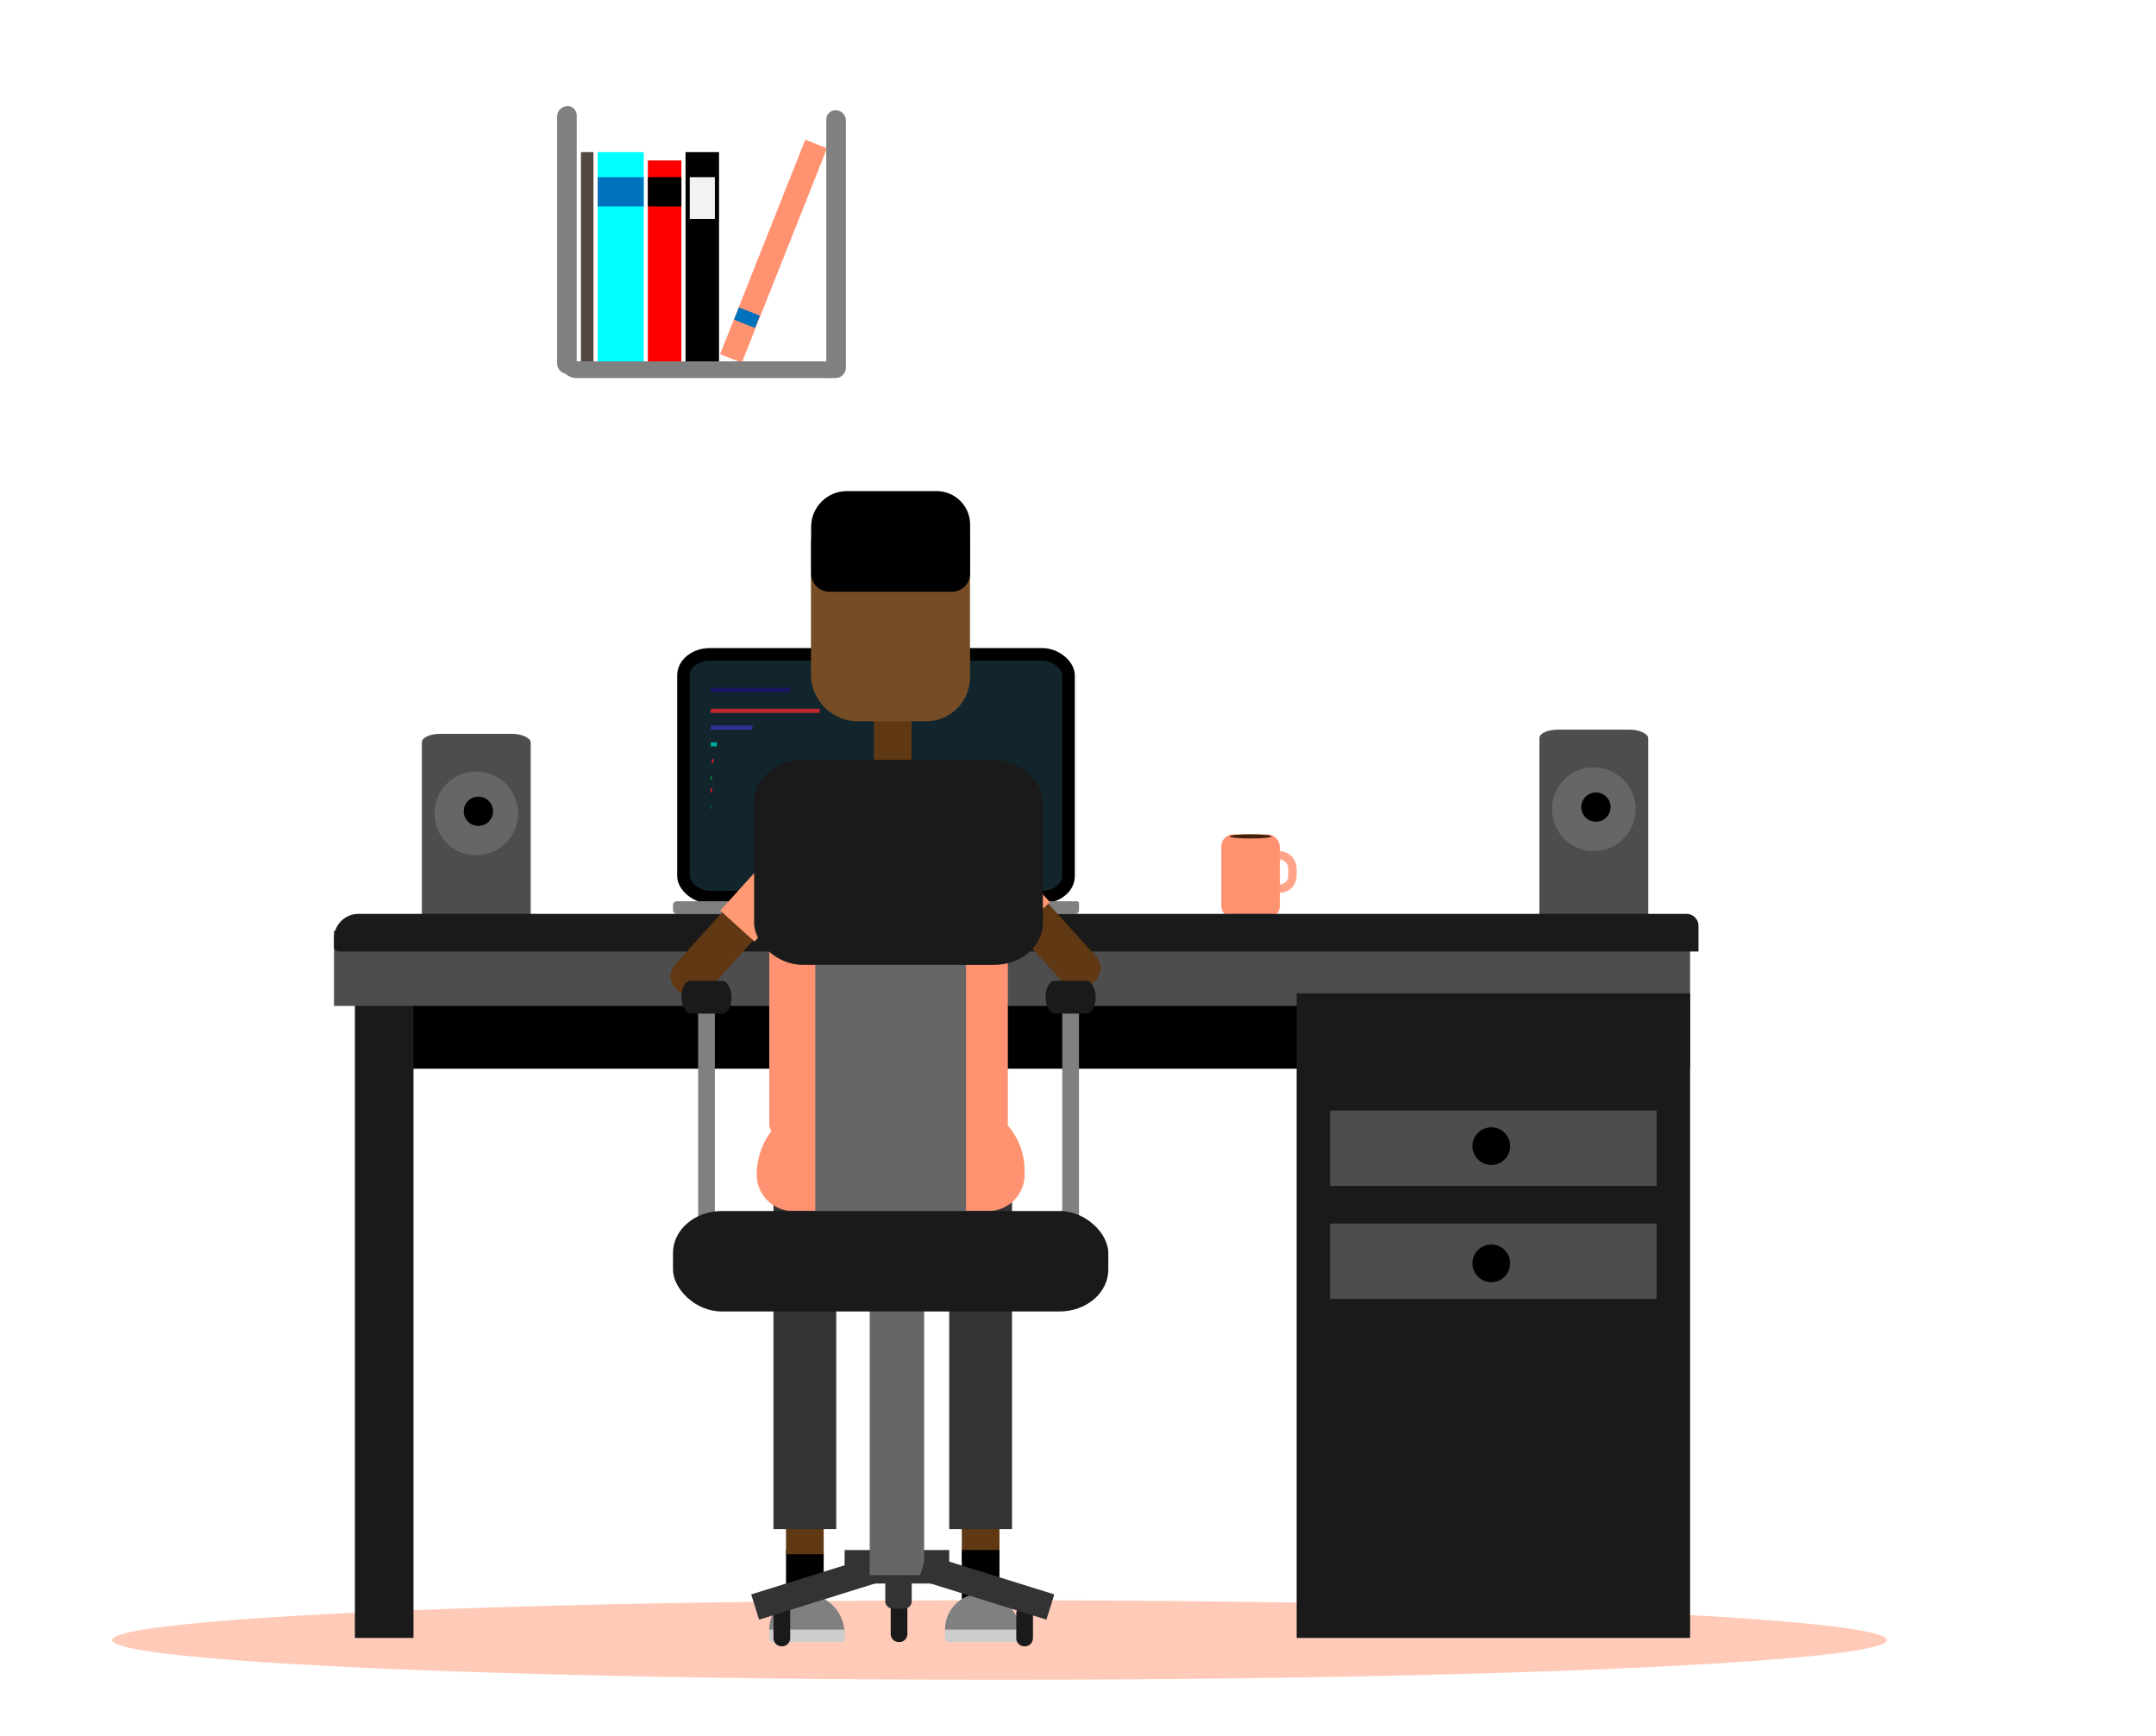 <svg id="e6nd6bj1vrfy1" xmlns="http://www.w3.org/2000/svg" xmlns:xlink="http://www.w3.org/1999/xlink" viewBox="0 0 515.1 414.69" shape-rendering="geometricPrecision" text-rendering="geometricPrecision"><style><![CDATA[#e6nd6bj1vrfy9_ts {animation: e6nd6bj1vrfy9_ts__ts 5000ms linear infinite normal forwards}@keyframes e6nd6bj1vrfy9_ts__ts { 0% {transform: translate(169.79px,177.83px) scale(0.057,1)} 20% {transform: translate(169.79px,177.83px) scale(0.766,1)} 100% {transform: translate(169.79px,177.83px) scale(0.766,1)} }#e6nd6bj1vrfy10_ts {animation: e6nd6bj1vrfy10_ts__ts 5000ms linear infinite normal forwards}@keyframes e6nd6bj1vrfy10_ts__ts { 0% {transform: translate(170.092px,181.83px) scale(0.01,0.961)} 20% {transform: translate(170.092px,181.83px) scale(0.01,0.961)} 40% {transform: translate(170.092px,181.83px) scale(0.639,0.961)} 100% {transform: translate(170.092px,181.83px) scale(0.639,0.961)} }#e6nd6bj1vrfy11_ts {animation: e6nd6bj1vrfy11_ts__ts 5000ms linear infinite normal forwards}@keyframes e6nd6bj1vrfy11_ts__ts { 0% {transform: translate(169.79px,185.83px) scale(0.022,1)} 40% {transform: translate(169.79px,185.83px) scale(0.022,1)} 60% {transform: translate(169.79px,185.83px) scale(1.435,1)} 100% {transform: translate(169.79px,185.83px) scale(1.435,1)} }#e6nd6bj1vrfy12_ts {animation: e6nd6bj1vrfy12_ts__ts 5000ms linear infinite normal forwards}@keyframes e6nd6bj1vrfy12_ts__ts { 0% {transform: translate(169.79px,188.83px) scale(0.009,1)} 60% {transform: translate(169.79px,188.83px) scale(0.009,1)} 80% {transform: translate(169.79px,188.83px) scale(0.668,1)} 100% {transform: translate(169.79px,188.83px) scale(0.668,1)} }#e6nd6bj1vrfy13_ts {animation: e6nd6bj1vrfy13_ts__ts 5000ms linear infinite normal forwards}@keyframes e6nd6bj1vrfy13_ts__ts { 0% {transform: translate(169.777px,192.83px) scale(0.007,0.838)} 80% {transform: translate(169.777px,192.83px) scale(0.007,0.838)} 100% {transform: translate(169.777px,192.83px) scale(0.807,0.838)} }#e6nd6bj1vrfy45_tr {animation: e6nd6bj1vrfy45_tr__tr 5000ms linear infinite normal forwards}@keyframes e6nd6bj1vrfy45_tr__tr { 0% {transform: translate(237.632px,203.649px) rotate(0deg)} 22% {transform: translate(237.632px,203.649px) rotate(-8deg)} 40% {transform: translate(237.632px,203.649px) rotate(0deg)} 100% {transform: translate(237.632px,203.649px) rotate(0deg)} }#e6nd6bj1vrfy48_tr {animation: e6nd6bj1vrfy48_tr__tr 5000ms linear infinite normal forwards}@keyframes e6nd6bj1vrfy48_tr__tr { 0% {transform: translate(185.289px,207.33px) rotate(0deg)} 20% {transform: translate(185.289px,207.33px) rotate(5deg)} 40% {transform: translate(185.289px,207.33px) rotate(0deg)} 100% {transform: translate(185.289px,207.33px) rotate(0deg)} }]]></style><g id="e6nd6bj1vrfy2"><g id="e6nd6bj1vrfy3"><rect id="e6nd6bj1vrfy4" width="92" height="58" rx="6.35" ry="5" transform="matrix(1 0 0 1 163.29 156.33)" fill="rgb(18,37,45)" stroke="rgb(0,0,0)" stroke-width="3" stroke-miterlimit="10"/><path id="e6nd6bj1vrfy5" d="M161.67,215.33L257.33,215.33C257.584,215.33,257.79,215.536,257.79,215.79L257.79,217.45C257.79,217.936,257.396,218.33,256.91,218.33L161.67,218.33C161.184,218.33,160.79,217.936,160.79,217.45L160.79,216.21C160.79,215.724,161.184,215.33,161.67,215.33Z" fill="rgb(128,128,128)" stroke="none" stroke-width="1"/><rect id="e6nd6bj1vrfy6" width="19" height="1" rx="0" ry="0" transform="matrix(1 0 0 1 169.79 164.33)" fill="rgb(27,20,100)" stroke="none" stroke-width="1"/><rect id="e6nd6bj1vrfy7" width="26" height="1" rx="0" ry="0" transform="matrix(1 0 0 1 169.79 169.33)" fill="rgb(193,39,45)" stroke="none" stroke-width="1"/><rect id="e6nd6bj1vrfy8" width="10" height="1" rx="0" ry="0" transform="matrix(1 0 0 1 169.79 173.33)" fill="rgb(46,49,146)" stroke="none" stroke-width="1"/><g id="e6nd6bj1vrfy9_ts" transform="translate(169.79,177.83) scale(0.057,1)"><rect id="e6nd6bj1vrfy9" width="26" height="1" rx="0" ry="0" transform="translate(0.394,-0.5)" fill="rgb(0,169,157)" stroke="none" stroke-width="1"/></g><g id="e6nd6bj1vrfy10_ts" transform="translate(170.092,181.83) scale(0.01,0.961)"><rect id="e6nd6bj1vrfy10" width="34" height="1" rx="0" ry="0" transform="translate(-0.302,-0.5)" fill="rgb(237,28,36)" stroke="none" stroke-width="1"/></g><g id="e6nd6bj1vrfy11_ts" transform="translate(169.79,185.83) scale(0.022,1)"><rect id="e6nd6bj1vrfy11" width="13" height="1" rx="0" ry="0" transform="translate(0.056,-0.5)" fill="rgb(0,146,69)" stroke="none" stroke-width="1"/></g><g id="e6nd6bj1vrfy12_ts" transform="translate(169.79,188.83) scale(0.009,1)"><rect id="e6nd6bj1vrfy12" width="34" height="1" rx="0" ry="0" transform="translate(0.109,-0.5)" fill="rgb(237,28,36)" stroke="none" stroke-width="1"/></g><g id="e6nd6bj1vrfy13_ts" transform="translate(169.777,192.83) scale(0.007,0.838)"><rect id="e6nd6bj1vrfy13" width="18" height="1" rx="0" ry="0" transform="translate(0,-0.5)" fill="rgb(0,146,69)" stroke="none" stroke-width="1"/></g><ellipse id="e6nd6bj1vrfy14" rx="212" ry="9.5" transform="matrix(1 0 0 1 238.79 391.83)" opacity="0.28" fill="rgb(255,69,0)" stroke="none" stroke-width="1"/><path id="e6nd6bj1vrfy15" d="M303.83,204.33L305.56,204.33C306.417,204.33,307.238,204.67,307.844,205.276C308.45,205.882,308.79,206.703,308.79,207.56L308.79,209.29C308.79,210.947,307.447,212.29,305.79,212.29L303.88,212.29C302.223,212.29,300.88,210.947,300.88,209.29L300.88,207.38C300.867,206.584,301.17,205.816,301.723,205.244C302.276,204.672,303.034,204.343,303.83,204.33Z" fill="none" stroke="rgb(255,164,136)" stroke-width="2" stroke-miterlimit="10"/><path id="e6nd6bj1vrfy16" d="M294.69,199.33L302.69,199.33C304.397,199.33,305.78,200.713,305.78,202.42L305.78,216.42C305.78,218.022,304.482,219.32,302.88,219.32L294.69,219.32C293.088,219.32,291.79,218.022,291.79,216.42L291.79,202.23C291.79,200.628,293.088,199.33,294.69,199.33Z" fill="rgb(255,146,113)" stroke="none" stroke-width="1"/><ellipse id="e6nd6bj1vrfy17" rx="5" ry="0.5" transform="matrix(1 0 0 1 298.79 199.83)" fill="rgb(66,33,11)" stroke="none" stroke-width="1"/><rect id="e6nd6bj1vrfy18" width="5.58" height="55.15" rx="0" ry="0" transform="matrix(0.929 0.369 -0.369 0.929 192.394 33.374)" fill="rgb(255,146,113)" stroke="none" stroke-width="1"/><rect id="e6nd6bj1vrfy19" width="26" height="46" rx="4.34" ry="2" transform="matrix(1 0 0 1 367.79 174.33)" fill="rgb(77,77,77)" stroke="none" stroke-width="1"/><circle id="e6nd6bj1vrfy20" r="10" transform="matrix(1 0 0 1 380.79 193.33)" fill="rgb(102,102,102)" stroke="none" stroke-width="1"/><circle id="e6nd6bj1vrfy21" r="3.5" transform="matrix(1 0 0 1 381.29 192.83)" fill="rgb(0,0,0)" stroke="none" stroke-width="1"/><rect id="e6nd6bj1vrfy22" width="26" height="46" rx="4.34" ry="2" transform="matrix(1 0 0 1 100.79 175.33)" fill="rgb(77,77,77)" stroke="none" stroke-width="1"/><rect id="e6nd6bj1vrfy23" width="312" height="18" rx="0" ry="0" transform="matrix(1 0 0 1 91.79 237.33)" fill="rgb(0,0,0)" stroke="none" stroke-width="1"/><rect id="e6nd6bj1vrfy24" width="14" height="172" rx="0" ry="0" transform="matrix(1 0 0 1 84.79 219.33)" fill="rgb(26,26,26)" stroke="none" stroke-width="1"/><rect id="e6nd6bj1vrfy25" width="324" height="18" rx="0" ry="0" transform="matrix(1 0 0 1 79.79 222.33)" fill="rgb(77,77,77)" stroke="none" stroke-width="1"/><path id="e6nd6bj1vrfy26" d="M85.64,218.33L402.94,218.33C403.696,218.33,404.421,218.63,404.955,219.165C405.49,219.699,405.79,220.424,405.79,221.18L405.79,227.33L80.93,227.33C80.3,227.33,79.79,226.82,79.79,226.19L79.79,224.19C79.79,220.959,82.409,218.34,85.64,218.34Z" fill="rgb(26,26,26)" stroke="none" stroke-width="1"/><rect id="e6nd6bj1vrfy27" width="94" height="154" rx="5.26" ry="0" transform="matrix(1 0 0 1 309.79 237.33)" fill="rgb(26,26,26)" stroke="none" stroke-width="1"/><rect id="e6nd6bj1vrfy28" width="78" height="18" rx="3" ry="0" transform="matrix(1 0 0 1 317.79 265.33)" fill="rgb(77,77,77)" stroke="none" stroke-width="1"/><rect id="e6nd6bj1vrfy29" width="78" height="18" rx="2.89" ry="0" transform="matrix(1 0 0 1 317.79 292.33)" fill="rgb(77,77,77)" stroke="none" stroke-width="1"/><circle id="e6nd6bj1vrfy30" r="4.5" transform="matrix(1 0 0 1 356.29 273.83)" fill="rgb(0,0,0)" stroke="none" stroke-width="1"/><circle id="e6nd6bj1vrfy31" r="4.5" transform="matrix(1 0 0 1 356.29 301.83)" fill="rgb(0,0,0)" stroke="none" stroke-width="1"/><circle id="e6nd6bj1vrfy32" r="10" transform="matrix(1 0 0 1 113.79 194.33)" fill="rgb(102,102,102)" stroke="none" stroke-width="1"/><circle id="e6nd6bj1vrfy33" r="3.5" transform="matrix(1 0 0 1 114.29 193.83)" fill="rgb(0,0,0)" stroke="none" stroke-width="1"/><rect id="e6nd6bj1vrfy34" width="11" height="51" rx="0" ry="0" transform="matrix(1 0 0 1 142.79 36.33)" fill="rgb(0,255,255)" stroke="none" stroke-width="1"/><rect id="e6nd6bj1vrfy35" width="11" height="7" rx="0" ry="0" transform="matrix(1 0 0 1 142.79 42.33)" fill="rgb(0,113,188)" stroke="none" stroke-width="1"/><rect id="e6nd6bj1vrfy36" width="8" height="49" rx="0" ry="0" transform="matrix(1 0 0 1 154.79 38.33)" fill="rgb(255,0,0)" stroke="none" stroke-width="1"/><rect id="e6nd6bj1vrfy37" width="8" height="7" rx="0" ry="0" transform="matrix(1 0 0 1 154.79 42.33)" fill="rgb(0,0,0)" stroke="none" stroke-width="1"/><rect id="e6nd6bj1vrfy38" width="8" height="51" rx="0" ry="0" transform="matrix(1 0 0 1 163.79 36.33)" fill="rgb(0,0,0)" stroke="none" stroke-width="1"/><rect id="e6nd6bj1vrfy39" width="6" height="10" rx="0" ry="0" transform="matrix(1 0 0 1 164.79 42.33)" fill="rgb(242,242,242)" stroke="none" stroke-width="1"/><rect id="e6nd6bj1vrfy40" width="3" height="51" rx="0" ry="0" transform="matrix(1 0 0 1 138.79 36.33)" fill="rgb(83,71,65)" stroke="none" stroke-width="1"/><path id="e6nd6bj1vrfy41" d="M135.57,25.33L135.57,25.33C136.796,25.33,137.79,26.324,137.79,27.55L137.79,89.33L135.6,89.33C134.219,89.33,133.1,88.211,133.1,86.83L133.1,27.83C133.1,26.466,134.206,25.36,135.57,25.36Z" fill="rgb(128,128,128)" stroke="none" stroke-width="1"/><path id="e6nd6bj1vrfy42" d="M163.79,56.33L167.79,56.33L167.79,116.33C167.79,118.539,165.999,120.33,163.79,120.33L163.79,120.33L163.79,56.33Z" transform="matrix(0 1 -1 0 254.12 -77.46)" fill="rgb(128,128,128)" stroke="none" stroke-width="1"/><path id="e6nd6bj1vrfy43" d="M199.91,26.33L202.1,26.33L202.1,88.11C202.1,89.336,201.106,90.33,199.88,90.33L199.88,90.33C198.516,90.33,197.41,89.224,197.41,87.86L197.41,28.86C197.402,28.192,197.662,27.548,198.132,27.073C198.601,26.597,199.242,26.33,199.91,26.33Z" transform="matrix(-1 0 -0 -1 399.51 116.66)" fill="rgb(128,128,128)" stroke="none" stroke-width="1"/><rect id="e6nd6bj1vrfy44" width="5.39" height="3.16" rx="0" ry="0" transform="matrix(0.929 0.369 -0.369 0.929 176.541 73.435)" fill="rgb(0,113,188)" stroke="none" stroke-width="1"/><g id="e6nd6bj1vrfy45_tr" transform="translate(237.632,203.649) rotate(0)"><g id="e6nd6bj1vrfy45" transform="translate(-237.632,-203.649)"><path id="e6nd6bj1vrfy46" d="M248.43,204.92L254.22,204.92L254.22,239.46L244.22,239.46L244.22,209.13C244.22,208.013,244.664,206.943,245.453,206.153C246.243,205.364,247.313,204.92,248.43,204.92Z" transform="matrix(-0.741 0.671 -0.671 -0.741 583.1 219.55)" fill="rgb(96,56,19)" stroke="none" stroke-width="1"/><rect id="e6nd6bj1vrfy47" width="11.05" height="32.1" rx="0" ry="0" transform="matrix(-0.741 0.671 -0.671 -0.741 250.86 215.545)" fill="rgb(255,154,117)" stroke="none" stroke-width="1"/></g></g><g id="e6nd6bj1vrfy48_tr" transform="translate(185.289,207.33) rotate(0)"><g id="e6nd6bj1vrfy48" transform="translate(-185.289,-207.33)"><path id="e6nd6bj1vrfy49" d="M168.69,206.92L178.69,206.92L178.69,241.46L172.9,241.46C171.783,241.46,170.713,241.016,169.923,240.227C169.134,239.437,168.69,238.367,168.69,237.25L168.69,206.92Z" transform="matrix(0.741 0.671 -0.671 0.741 195.47 -58.58)" fill="rgb(96,56,19)" stroke="none" stroke-width="1"/><rect id="e6nd6bj1vrfy50" width="11.05" height="32.1" rx="0" ry="0" transform="matrix(0.741 0.671 -0.671 0.741 193.618 193.759)" fill="rgb(255,154,117)" stroke="none" stroke-width="1"/></g></g><rect id="e6nd6bj1vrfy51" width="9" height="26" rx="4.5" ry="0" transform="matrix(1 0 0 1 208.79 166.33)" fill="rgb(96,56,19)" stroke="none" stroke-width="1"/><path id="e6nd6bj1vrfy52" d="M221.3,172.33L205,172.33C198.787,172.33,193.75,167.293,193.75,161.08L193.75,129.94C193.75,128.187,194.446,126.506,195.686,125.266C196.926,124.026,198.607,123.33,200.36,123.33L224.9,123.33C226.717,123.33,228.459,124.052,229.744,125.336C231.028,126.621,231.75,128.363,231.75,130.18L231.75,161.84C231.75,167.618,227.078,172.308,221.3,172.33Z" fill="rgb(117,76,36)" stroke="none" stroke-width="1"/><rect id="e6nd6bj1vrfy53" width="9" height="28" rx="0" ry="0" transform="matrix(1 0 0 1 229.79 345.33)" fill="rgb(96,56,19)" stroke="none" stroke-width="1"/><rect id="e6nd6bj1vrfy54" width="9" height="15" rx="0" ry="0" transform="matrix(1 0 0 1 187.79 370.33)" fill="rgb(0,0,0)" stroke="none" stroke-width="1"/><rect id="e6nd6bj1vrfy55" width="9" height="28" rx="0" ry="0" transform="matrix(1 0 0 1 187.79 343.33)" fill="rgb(96,56,19)" stroke="none" stroke-width="1"/><rect id="e6nd6bj1vrfy56" width="15" height="87" rx="5.28" ry="0" transform="matrix(1 0 0 1 184.79 278.33)" fill="rgb(51,51,51)" stroke="none" stroke-width="1"/><rect id="e6nd6bj1vrfy57" width="15" height="87" rx="4.12" ry="0" transform="matrix(1 0 0 1 226.79 278.33)" fill="rgb(51,51,51)" stroke="none" stroke-width="1"/><path id="e6nd6bj1vrfy58" d="M192.24,380.78L192.24,380.78C194.773,380.78,197.202,381.786,198.993,383.577C200.784,385.368,201.79,387.797,201.79,390.33L201.79,390.33L183.79,390.33L183.79,389.23C183.79,384.563,187.573,380.78,192.24,380.78Z" fill="rgb(128,128,128)" stroke="none" stroke-width="1"/><rect id="e6nd6bj1vrfy59" width="9" height="15" rx="0" ry="0" transform="matrix(1 0 0 1 229.79 370.33)" fill="rgb(0,0,0)" stroke="none" stroke-width="1"/><path id="e6nd6bj1vrfy60" d="M234.24,380.78L234.24,380.78C236.773,380.78,239.202,381.786,240.993,383.577C242.784,385.368,243.79,387.797,243.79,390.33L243.79,390.33L225.79,390.33L225.79,389.23C225.79,384.563,229.573,380.78,234.24,380.78Z" fill="rgb(128,128,128)" stroke="none" stroke-width="1"/><path id="e6nd6bj1vrfy61" d="M183.79,389.33L201.79,389.33L201.79,391.49C201.79,391.954,201.414,392.33,200.95,392.33L184.73,392.33C184.211,392.33,183.79,391.909,183.79,391.39L183.79,389.33Z" fill="rgb(204,204,204)" stroke="none" stroke-width="1"/><path id="e6nd6bj1vrfy62" d="M225.79,389.33L243.79,389.33L243.79,391.49C243.79,391.954,243.414,392.33,242.95,392.33L226.73,392.33C226.211,392.33,225.79,391.909,225.79,391.39L225.79,389.33Z" fill="rgb(204,204,204)" stroke="none" stroke-width="1"/><path id="e6nd6bj1vrfy63" d="M196.5,184.33L229.14,184.33C232.233,184.33,235.199,185.56,237.385,187.749C239.57,189.938,240.795,192.907,240.79,196L240.79,268.35C240.79,270.559,238.999,272.35,236.79,272.35L187.79,272.35C185.581,272.35,183.79,270.559,183.79,268.35L183.79,197C183.812,189.996,189.496,184.33,196.5,184.33Z" fill="rgb(255,146,113)" stroke="none" stroke-width="1"/><path id="e6nd6bj1vrfy64" d="M198.14,263.33L228.5,263.33C232.82,263.33,236.964,265.046,240.019,268.101C243.074,271.156,244.79,275.3,244.79,279.62L244.79,280.68C244.79,285.457,240.917,289.33,236.14,289.33L189.44,289.33C184.663,289.33,180.79,285.457,180.79,280.68L180.79,280.68C180.79,276.078,182.618,271.665,185.872,268.412C189.125,265.158,193.538,263.33,198.14,263.33Z" fill="rgb(255,146,113)" stroke="none" stroke-width="1"/><path id="e6nd6bj1vrfy65" d="M211.55,385.33L217.85,385.33C218.921,385.33,219.79,386.199,219.79,387.27L219.79,387.38C219.79,388.451,218.921,389.32,217.85,389.32L212,389.32C211.406,389.32,210.836,389.084,210.416,388.664C209.996,388.244,209.76,387.674,209.76,387.08L209.76,387.08C209.76,386.108,210.548,385.32,211.52,385.32Z" transform="matrix(0 1 -1 0 602.12 172.54)" fill="rgb(26,26,26)" stroke="none" stroke-width="1"/><path id="e6nd6bj1vrfy66" d="M241.55,386.33L247.85,386.33C248.921,386.33,249.79,387.199,249.79,388.27L249.79,388.38C249.79,389.451,248.921,390.32,247.85,390.32L242,390.32C241.406,390.32,240.836,390.084,240.416,389.664C239.996,389.244,239.76,388.674,239.76,388.08L239.76,388.08C239.76,387.108,240.548,386.32,241.52,386.32Z" transform="matrix(0 1 -1 0 633.12 143.54)" fill="rgb(26,26,26)" stroke="none" stroke-width="1"/><path id="e6nd6bj1vrfy67" d="M183.55,386.33L189.85,386.33C190.921,386.33,191.79,387.199,191.79,388.27L191.79,388.38C191.79,389.451,190.921,390.32,189.85,390.32L184,390.32C183.406,390.32,182.836,390.084,182.416,389.664C181.996,389.244,181.76,388.674,181.76,388.08L181.76,388.08C181.76,387.108,182.548,386.32,183.52,386.32Z" transform="matrix(0 1 -1 0 575.12 201.54)" fill="rgb(26,26,26)" stroke="none" stroke-width="1"/><rect id="e6nd6bj1vrfy68" width="31.95" height="6.32" rx="3.16" ry="0" transform="matrix(-0.955 0.298 -0.298 -0.955 211.867 377.445)" fill="rgb(51,51,51)" stroke="none" stroke-width="1"/><rect id="e6nd6bj1vrfy69" width="25" height="8" rx="3.71" ry="0" transform="matrix(1 0 0 1 201.79 370.33)" fill="rgb(51,51,51)" stroke="none" stroke-width="1"/><rect id="e6nd6bj1vrfy70" width="13" height="79" rx="3.5" ry="0" transform="matrix(1 0 0 1 207.79 297.33)" fill="rgb(102,102,102)" stroke="none" stroke-width="1"/><rect id="e6nd6bj1vrfy71" width="4" height="54.86" rx="0" ry="0" transform="matrix(1 0 0 1 253.79 237.47)" fill="rgb(128,128,128)" stroke="none" stroke-width="1"/><rect id="e6nd6bj1vrfy72" width="12" height="7.84" rx="2.16" ry="5" transform="matrix(1 0 0 1 249.79 234.33)" fill="rgb(26,26,26)" stroke="none" stroke-width="1"/><rect id="e6nd6bj1vrfy73" width="4" height="54.86" rx="0" ry="0" transform="matrix(1 0 0 1 166.79 237.47)" fill="rgb(128,128,128)" stroke="none" stroke-width="1"/><rect id="e6nd6bj1vrfy74" width="36" height="85" rx="0" ry="0" transform="matrix(1 0 0 1 194.79 207.33)" fill="rgb(102,102,102)" stroke="none" stroke-width="1"/><rect id="e6nd6bj1vrfy75" width="69" height="49" rx="11.66" ry="10" transform="matrix(1 0 0 1 180.165 181.526)" fill="rgb(26,26,26)" stroke="none" stroke-width="1"/><rect id="e6nd6bj1vrfy76" width="104" height="24" rx="11.66" ry="10" transform="matrix(1 0 0 1 160.79 289.33)" fill="rgb(26,26,26)" stroke="none" stroke-width="1"/><rect id="e6nd6bj1vrfy77" width="12" height="7.84" rx="2.16" ry="5" transform="matrix(1 0 0 1 162.79 234.33)" fill="rgb(26,26,26)" stroke="none" stroke-width="1"/><rect id="e6nd6bj1vrfy78" width="31.95" height="6.32" rx="3.16" ry="0" transform="matrix(0.955 0.298 -0.298 0.955 221.379 371.406)" fill="rgb(51,51,51)" stroke="none" stroke-width="1"/><path id="e6nd6bj1vrfy79" d="M212.89,377.61L216.73,377.61C217.125,377.61,217.504,377.767,217.784,378.046C218.063,378.326,218.22,378.705,218.22,379.1L218.22,382.45C218.22,382.845,218.063,383.224,217.784,383.504C217.504,383.783,217.125,383.94,216.73,383.94L212.85,383.94C211.884,383.94,211.1,383.156,211.1,382.19L211.1,379.4C211.1,378.925,211.289,378.47,211.624,378.134C211.96,377.799,212.415,377.61,212.89,377.61Z" transform="matrix(0 -1 1 0 -166.11 595.43)" fill="rgb(51,51,51)" stroke="none" stroke-width="1"/><path id="e6nd6bj1vrfy80" d="M202.33,117.33L223.78,117.33C228.198,117.33,231.78,120.912,231.78,125.33L231.78,137C231.78,138.159,231.32,139.271,230.5,140.09C229.681,140.91,228.569,141.37,227.41,141.37L198.16,141.37C197.001,141.37,195.889,140.91,195.07,140.09C194.25,139.271,193.79,138.159,193.79,137L193.79,125.87C193.79,123.605,194.69,121.433,196.291,119.831C197.893,118.23,200.065,117.33,202.33,117.33Z" fill="rgb(0,0,0)" stroke="none" stroke-width="1"/></g></g></svg>